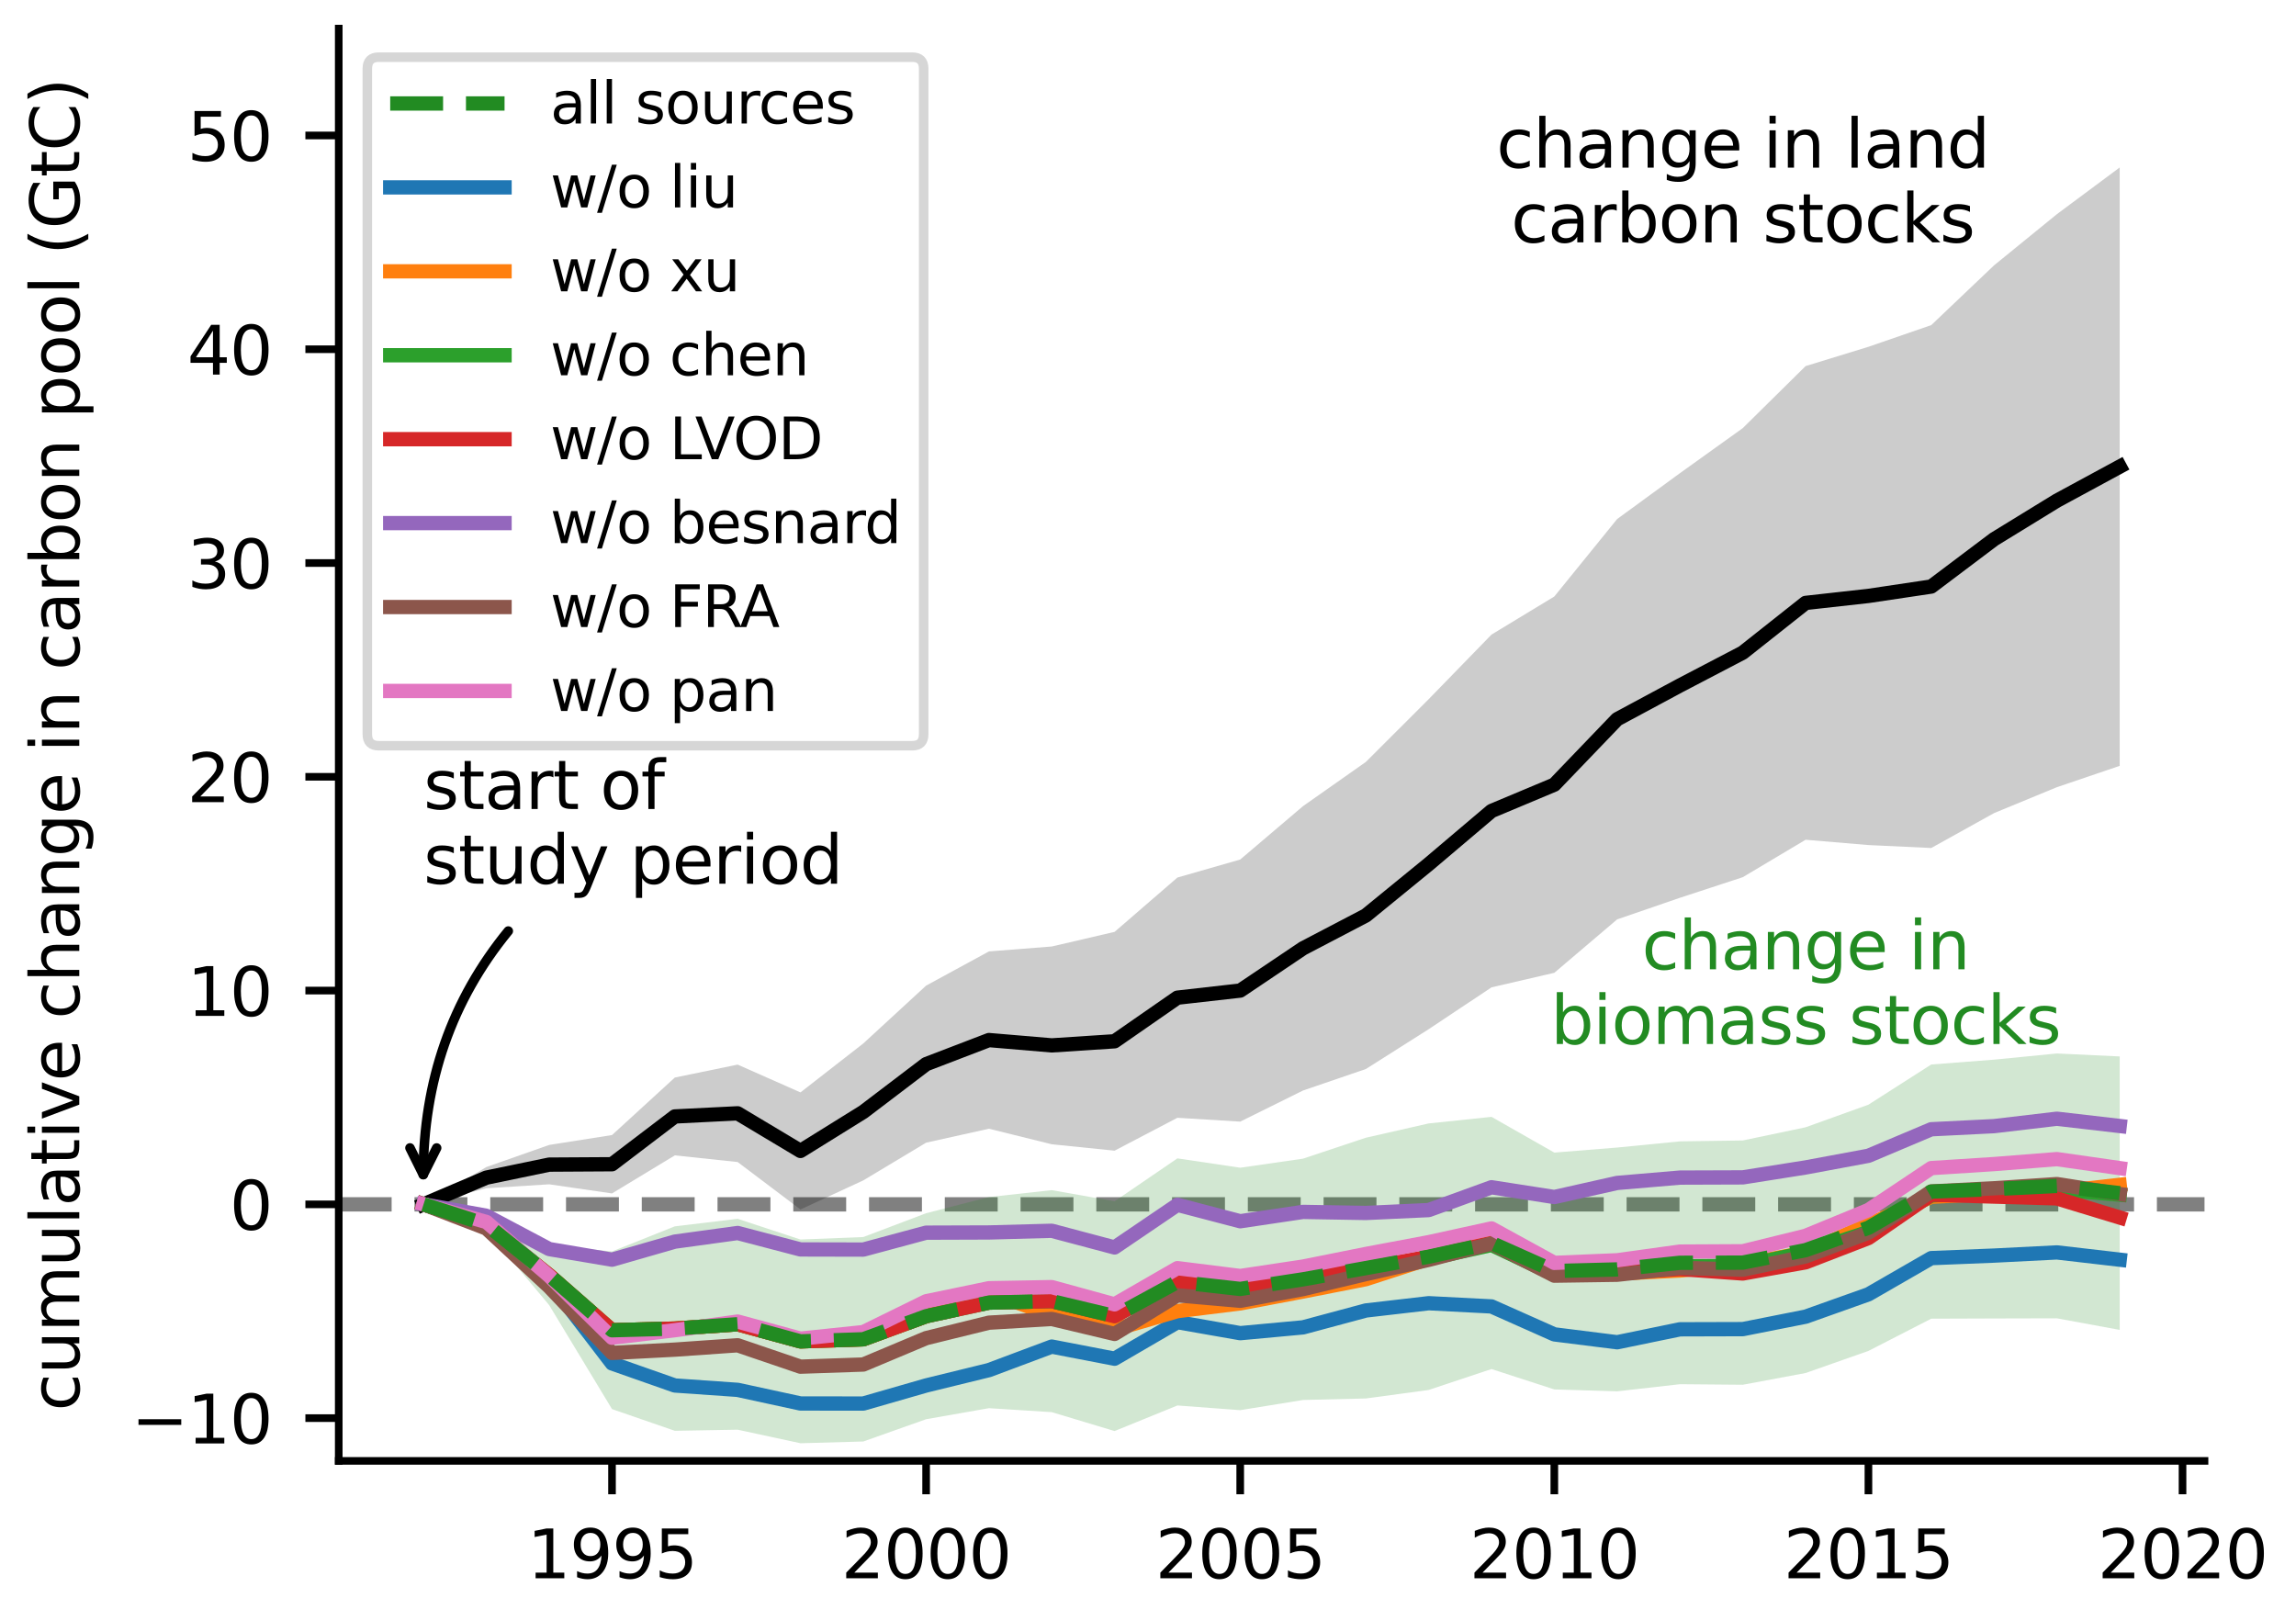 <?xml version="1.0" encoding="utf-8" standalone="no"?>
<!DOCTYPE svg PUBLIC "-//W3C//DTD SVG 1.1//EN"
  "http://www.w3.org/Graphics/SVG/1.1/DTD/svg11.dtd">
<svg xmlns:xlink="http://www.w3.org/1999/xlink" width="240.945pt" height="170.079pt" viewBox="0 0 240.945 170.079" xmlns="http://www.w3.org/2000/svg" version="1.1">
 <defs>
  <style type="text/css">*{stroke-linejoin: round; stroke-linecap: butt}</style>
 </defs>
 <g id="figure_1">
  <g id="patch_1">
   <path d="M 0 170.079 
L 240.945 170.079 
L 240.945 0 
L 0 0 
z
" style="fill: #ffffff"/>
  </g>
  <g id="axes_1">
   <g id="patch_2">
    <path d="M 35.548 153.304 
L 231.345 153.304 
L 231.345 3 
L 35.548 3 
z
" style="fill: #ffffff"/>
   </g>
   <g id="line2d_1">
    <path d="M 35.548 126.384 
L 231.345 126.384 
" clip-path="url(#pf3544f2fe3)" style="fill: none; stroke-dasharray: 5.55,2.4; stroke-dashoffset: 0; stroke: #808080; stroke-width: 1.5"/>
   </g>
   <g id="PolyCollection_1">
    <defs>
     <path id="ma3cab6ac35" d="M 51.041 -42.165 
L 51.041 -40.997 
L 57.633 -33.118 
L 64.225 -22.209 
L 70.818 -19.931 
L 77.41 -20.047 
L 84.003 -18.625 
L 90.595 -18.809 
L 97.188 -21.147 
L 103.78 -22.305 
L 110.373 -21.888 
L 116.965 -19.905 
L 123.558 -22.589 
L 130.15 -22.096 
L 136.743 -23.166 
L 143.335 -23.324 
L 149.928 -24.216 
L 156.52 -26.412 
L 163.112 -24.273 
L 169.705 -24.074 
L 176.297 -24.821 
L 182.89 -24.763 
L 189.482 -25.995 
L 196.075 -28.314 
L 202.667 -31.696 
L 209.26 -31.719 
L 215.852 -31.735 
L 222.445 -30.521 
L 222.445 -59.216 
L 222.445 -59.216 
L 215.852 -59.528 
L 209.26 -58.879 
L 202.667 -58.371 
L 196.075 -54.155 
L 189.482 -51.782 
L 182.89 -50.399 
L 176.297 -50.305 
L 169.705 -49.657 
L 163.112 -49.126 
L 156.52 -52.877 
L 149.928 -52.186 
L 143.335 -50.687 
L 136.743 -48.49 
L 130.15 -47.539 
L 123.558 -48.52 
L 116.965 -44.016 
L 110.373 -45.186 
L 103.78 -44.46 
L 97.188 -42.764 
L 90.595 -40.265 
L 84.003 -40.004 
L 77.41 -42.178 
L 70.818 -41.388 
L 64.225 -38.752 
L 57.633 -39.409 
L 51.041 -42.165 
z
"/>
    </defs>
    <g clip-path="url(#pf3544f2fe3)">
     <use xlink:href="#ma3cab6ac35" x="0" y="170.079" style="fill: #228b22; fill-opacity: 0.2"/>
    </g>
   </g>
   <g id="PolyCollection_2">
    <defs>
     <path id="m83ef9956f5" d="M 44.448 -43.695 
L 44.448 -43.695 
L 51.041 -45.385 
L 57.633 -45.798 
L 64.225 -44.841 
L 70.818 -48.835 
L 77.41 -48.135 
L 84.003 -43.157 
L 90.595 -46.21 
L 97.188 -50.167 
L 103.78 -51.631 
L 110.373 -50 
L 116.965 -49.327 
L 123.558 -52.779 
L 130.15 -52.377 
L 136.743 -55.642 
L 143.335 -57.897 
L 149.928 -62.076 
L 156.52 -66.466 
L 163.112 -67.994 
L 169.705 -73.599 
L 176.297 -75.867 
L 182.89 -78.028 
L 189.482 -81.956 
L 196.075 -81.399 
L 202.667 -81.091 
L 209.26 -84.753 
L 215.852 -87.472 
L 222.445 -89.711 
L 222.445 -152.505 
L 222.445 -152.505 
L 215.852 -147.603 
L 209.26 -142.235 
L 202.667 -135.961 
L 196.075 -133.686 
L 189.482 -131.661 
L 182.89 -125.154 
L 176.297 -120.427 
L 169.705 -115.611 
L 163.112 -107.483 
L 156.52 -103.486 
L 149.928 -96.709 
L 143.335 -90.122 
L 136.743 -85.485 
L 130.15 -79.881 
L 123.558 -77.99 
L 116.965 -72.288 
L 110.373 -70.754 
L 103.78 -70.237 
L 97.188 -66.65 
L 90.595 -60.58 
L 84.003 -55.443 
L 77.41 -58.36 
L 70.818 -57.002 
L 64.225 -50.967 
L 57.633 -49.93 
L 51.041 -47.611 
L 44.448 -43.695 
z
"/>
    </defs>
    <g clip-path="url(#pf3544f2fe3)">
     <use xlink:href="#m83ef9956f5" x="0" y="170.079" style="fill-opacity: 0.2"/>
    </g>
   </g>
   <g id="matplotlib.axis_1">
    <g id="xtick_1">
     <g id="line2d_2">
      <defs>
       <path id="m0b0d12aff5" d="M 0 0 
L 0 3.5 
" style="stroke: #000000; stroke-width: 0.8"/>
      </defs>
      <g>
       <use xlink:href="#m0b0d12aff5" x="64.225" y="153.304" style="stroke: #000000; stroke-width: 0.8"/>
      </g>
     </g>
     <g id="text_1">
      <!-- 1995 -->
      <g transform="translate(55.318 165.623) scale(0.07 -0.07)">
       <defs>
        <path id="DejaVuSans-31" d="M 794 531 
L 1825 531 
L 1825 4091 
L 703 3866 
L 703 4441 
L 1819 4666 
L 2450 4666 
L 2450 531 
L 3481 531 
L 3481 0 
L 794 0 
L 794 531 
z
" transform="scale(0.016)"/>
        <path id="DejaVuSans-39" d="M 703 97 
L 703 672 
Q 941 559 1184 500 
Q 1428 441 1663 441 
Q 2288 441 2617 861 
Q 2947 1281 2994 2138 
Q 2813 1869 2534 1725 
Q 2256 1581 1919 1581 
Q 1219 1581 811 2004 
Q 403 2428 403 3163 
Q 403 3881 828 4315 
Q 1253 4750 1959 4750 
Q 2769 4750 3195 4129 
Q 3622 3509 3622 2328 
Q 3622 1225 3098 567 
Q 2575 -91 1691 -91 
Q 1453 -91 1209 -44 
Q 966 3 703 97 
z
M 1959 2075 
Q 2384 2075 2632 2365 
Q 2881 2656 2881 3163 
Q 2881 3666 2632 3958 
Q 2384 4250 1959 4250 
Q 1534 4250 1286 3958 
Q 1038 3666 1038 3163 
Q 1038 2656 1286 2365 
Q 1534 2075 1959 2075 
z
" transform="scale(0.016)"/>
        <path id="DejaVuSans-35" d="M 691 4666 
L 3169 4666 
L 3169 4134 
L 1269 4134 
L 1269 2991 
Q 1406 3038 1543 3061 
Q 1681 3084 1819 3084 
Q 2600 3084 3056 2656 
Q 3513 2228 3513 1497 
Q 3513 744 3044 326 
Q 2575 -91 1722 -91 
Q 1428 -91 1123 -41 
Q 819 9 494 109 
L 494 744 
Q 775 591 1075 516 
Q 1375 441 1709 441 
Q 2250 441 2565 725 
Q 2881 1009 2881 1497 
Q 2881 1984 2565 2268 
Q 2250 2553 1709 2553 
Q 1456 2553 1204 2497 
Q 953 2441 691 2322 
L 691 4666 
z
" transform="scale(0.016)"/>
       </defs>
       <use xlink:href="#DejaVuSans-31"/>
       <use xlink:href="#DejaVuSans-39" x="63.623"/>
       <use xlink:href="#DejaVuSans-39" x="127.246"/>
       <use xlink:href="#DejaVuSans-35" x="190.869"/>
      </g>
     </g>
    </g>
    <g id="xtick_2">
     <g id="line2d_3">
      <g>
       <use xlink:href="#m0b0d12aff5" x="97.188" y="153.304" style="stroke: #000000; stroke-width: 0.8"/>
      </g>
     </g>
     <g id="text_2">
      <!-- 2000 -->
      <g transform="translate(88.28 165.623) scale(0.07 -0.07)">
       <defs>
        <path id="DejaVuSans-32" d="M 1228 531 
L 3431 531 
L 3431 0 
L 469 0 
L 469 531 
Q 828 903 1448 1529 
Q 2069 2156 2228 2338 
Q 2531 2678 2651 2914 
Q 2772 3150 2772 3378 
Q 2772 3750 2511 3984 
Q 2250 4219 1831 4219 
Q 1534 4219 1204 4116 
Q 875 4013 500 3803 
L 500 4441 
Q 881 4594 1212 4672 
Q 1544 4750 1819 4750 
Q 2544 4750 2975 4387 
Q 3406 4025 3406 3419 
Q 3406 3131 3298 2873 
Q 3191 2616 2906 2266 
Q 2828 2175 2409 1742 
Q 1991 1309 1228 531 
z
" transform="scale(0.016)"/>
        <path id="DejaVuSans-30" d="M 2034 4250 
Q 1547 4250 1301 3770 
Q 1056 3291 1056 2328 
Q 1056 1369 1301 889 
Q 1547 409 2034 409 
Q 2525 409 2770 889 
Q 3016 1369 3016 2328 
Q 3016 3291 2770 3770 
Q 2525 4250 2034 4250 
z
M 2034 4750 
Q 2819 4750 3233 4129 
Q 3647 3509 3647 2328 
Q 3647 1150 3233 529 
Q 2819 -91 2034 -91 
Q 1250 -91 836 529 
Q 422 1150 422 2328 
Q 422 3509 836 4129 
Q 1250 4750 2034 4750 
z
" transform="scale(0.016)"/>
       </defs>
       <use xlink:href="#DejaVuSans-32"/>
       <use xlink:href="#DejaVuSans-30" x="63.623"/>
       <use xlink:href="#DejaVuSans-30" x="127.246"/>
       <use xlink:href="#DejaVuSans-30" x="190.869"/>
      </g>
     </g>
    </g>
    <g id="xtick_3">
     <g id="line2d_4">
      <g>
       <use xlink:href="#m0b0d12aff5" x="130.15" y="153.304" style="stroke: #000000; stroke-width: 0.8"/>
      </g>
     </g>
     <g id="text_3">
      <!-- 2005 -->
      <g transform="translate(121.243 165.623) scale(0.07 -0.07)">
       <use xlink:href="#DejaVuSans-32"/>
       <use xlink:href="#DejaVuSans-30" x="63.623"/>
       <use xlink:href="#DejaVuSans-30" x="127.246"/>
       <use xlink:href="#DejaVuSans-35" x="190.869"/>
      </g>
     </g>
    </g>
    <g id="xtick_4">
     <g id="line2d_5">
      <g>
       <use xlink:href="#m0b0d12aff5" x="163.112" y="153.304" style="stroke: #000000; stroke-width: 0.8"/>
      </g>
     </g>
     <g id="text_4">
      <!-- 2010 -->
      <g transform="translate(154.205 165.623) scale(0.07 -0.07)">
       <use xlink:href="#DejaVuSans-32"/>
       <use xlink:href="#DejaVuSans-30" x="63.623"/>
       <use xlink:href="#DejaVuSans-31" x="127.246"/>
       <use xlink:href="#DejaVuSans-30" x="190.869"/>
      </g>
     </g>
    </g>
    <g id="xtick_5">
     <g id="line2d_6">
      <g>
       <use xlink:href="#m0b0d12aff5" x="196.075" y="153.304" style="stroke: #000000; stroke-width: 0.8"/>
      </g>
     </g>
     <g id="text_5">
      <!-- 2015 -->
      <g transform="translate(187.167 165.623) scale(0.07 -0.07)">
       <use xlink:href="#DejaVuSans-32"/>
       <use xlink:href="#DejaVuSans-30" x="63.623"/>
       <use xlink:href="#DejaVuSans-31" x="127.246"/>
       <use xlink:href="#DejaVuSans-35" x="190.869"/>
      </g>
     </g>
    </g>
    <g id="xtick_6">
     <g id="line2d_7">
      <g>
       <use xlink:href="#m0b0d12aff5" x="229.037" y="153.304" style="stroke: #000000; stroke-width: 0.8"/>
      </g>
     </g>
     <g id="text_6">
      <!-- 2020 -->
      <g transform="translate(220.13 165.623) scale(0.07 -0.07)">
       <use xlink:href="#DejaVuSans-32"/>
       <use xlink:href="#DejaVuSans-30" x="63.623"/>
       <use xlink:href="#DejaVuSans-32" x="127.246"/>
       <use xlink:href="#DejaVuSans-30" x="190.869"/>
      </g>
     </g>
    </g>
   </g>
   <g id="matplotlib.axis_2">
    <g id="ytick_1">
     <g id="line2d_8">
      <defs>
       <path id="m2d5f55c437" d="M 0 0 
L -3.5 0 
" style="stroke: #000000; stroke-width: 0.8"/>
      </defs>
      <g>
       <use xlink:href="#m2d5f55c437" x="35.548" y="148.817" style="stroke: #000000; stroke-width: 0.8"/>
      </g>
     </g>
     <g id="text_7">
      <!-- −10 -->
      <g transform="translate(13.775 151.477) scale(0.07 -0.07)">
       <defs>
        <path id="DejaVuSans-2212" d="M 678 2272 
L 4684 2272 
L 4684 1741 
L 678 1741 
L 678 2272 
z
" transform="scale(0.016)"/>
       </defs>
       <use xlink:href="#DejaVuSans-2212"/>
       <use xlink:href="#DejaVuSans-31" x="83.789"/>
       <use xlink:href="#DejaVuSans-30" x="147.412"/>
      </g>
     </g>
    </g>
    <g id="ytick_2">
     <g id="line2d_9">
      <g>
       <use xlink:href="#m2d5f55c437" x="35.548" y="126.384" style="stroke: #000000; stroke-width: 0.8"/>
      </g>
     </g>
     <g id="text_8">
      <!-- 0 -->
      <g transform="translate(24.094 129.043) scale(0.07 -0.07)">
       <use xlink:href="#DejaVuSans-30"/>
      </g>
     </g>
    </g>
    <g id="ytick_3">
     <g id="line2d_10">
      <g>
       <use xlink:href="#m2d5f55c437" x="35.548" y="103.95" style="stroke: #000000; stroke-width: 0.8"/>
      </g>
     </g>
     <g id="text_9">
      <!-- 10 -->
      <g transform="translate(19.641 106.61) scale(0.07 -0.07)">
       <use xlink:href="#DejaVuSans-31"/>
       <use xlink:href="#DejaVuSans-30" x="63.623"/>
      </g>
     </g>
    </g>
    <g id="ytick_4">
     <g id="line2d_11">
      <g>
       <use xlink:href="#m2d5f55c437" x="35.548" y="81.517" style="stroke: #000000; stroke-width: 0.8"/>
      </g>
     </g>
     <g id="text_10">
      <!-- 20 -->
      <g transform="translate(19.641 84.176) scale(0.07 -0.07)">
       <use xlink:href="#DejaVuSans-32"/>
       <use xlink:href="#DejaVuSans-30" x="63.623"/>
      </g>
     </g>
    </g>
    <g id="ytick_5">
     <g id="line2d_12">
      <g>
       <use xlink:href="#m2d5f55c437" x="35.548" y="59.084" style="stroke: #000000; stroke-width: 0.8"/>
      </g>
     </g>
     <g id="text_11">
      <!-- 30 -->
      <g transform="translate(19.641 61.743) scale(0.07 -0.07)">
       <defs>
        <path id="DejaVuSans-33" d="M 2597 2516 
Q 3050 2419 3304 2112 
Q 3559 1806 3559 1356 
Q 3559 666 3084 287 
Q 2609 -91 1734 -91 
Q 1441 -91 1130 -33 
Q 819 25 488 141 
L 488 750 
Q 750 597 1062 519 
Q 1375 441 1716 441 
Q 2309 441 2620 675 
Q 2931 909 2931 1356 
Q 2931 1769 2642 2001 
Q 2353 2234 1838 2234 
L 1294 2234 
L 1294 2753 
L 1863 2753 
Q 2328 2753 2575 2939 
Q 2822 3125 2822 3475 
Q 2822 3834 2567 4026 
Q 2313 4219 1838 4219 
Q 1578 4219 1281 4162 
Q 984 4106 628 3988 
L 628 4550 
Q 988 4650 1302 4700 
Q 1616 4750 1894 4750 
Q 2613 4750 3031 4423 
Q 3450 4097 3450 3541 
Q 3450 3153 3228 2886 
Q 3006 2619 2597 2516 
z
" transform="scale(0.016)"/>
       </defs>
       <use xlink:href="#DejaVuSans-33"/>
       <use xlink:href="#DejaVuSans-30" x="63.623"/>
      </g>
     </g>
    </g>
    <g id="ytick_6">
     <g id="line2d_13">
      <g>
       <use xlink:href="#m2d5f55c437" x="35.548" y="36.65" style="stroke: #000000; stroke-width: 0.8"/>
      </g>
     </g>
     <g id="text_12">
      <!-- 40 -->
      <g transform="translate(19.641 39.31) scale(0.07 -0.07)">
       <defs>
        <path id="DejaVuSans-34" d="M 2419 4116 
L 825 1625 
L 2419 1625 
L 2419 4116 
z
M 2253 4666 
L 3047 4666 
L 3047 1625 
L 3713 1625 
L 3713 1100 
L 3047 1100 
L 3047 0 
L 2419 0 
L 2419 1100 
L 313 1100 
L 313 1709 
L 2253 4666 
z
" transform="scale(0.016)"/>
       </defs>
       <use xlink:href="#DejaVuSans-34"/>
       <use xlink:href="#DejaVuSans-30" x="63.623"/>
      </g>
     </g>
    </g>
    <g id="ytick_7">
     <g id="line2d_14">
      <g>
       <use xlink:href="#m2d5f55c437" x="35.548" y="14.217" style="stroke: #000000; stroke-width: 0.8"/>
      </g>
     </g>
     <g id="text_13">
      <!-- 50 -->
      <g transform="translate(19.641 16.876) scale(0.07 -0.07)">
       <use xlink:href="#DejaVuSans-35"/>
       <use xlink:href="#DejaVuSans-30" x="63.623"/>
      </g>
     </g>
    </g>
    <g id="text_14">
     <!-- cumulative change in carbon pool (GtC) -->
     <g transform="translate(8.319 148.068) rotate(-90) scale(0.07 -0.07)">
      <defs>
       <path id="DejaVuSans-63" d="M 3122 3366 
L 3122 2828 
Q 2878 2963 2633 3030 
Q 2388 3097 2138 3097 
Q 1578 3097 1268 2742 
Q 959 2388 959 1747 
Q 959 1106 1268 751 
Q 1578 397 2138 397 
Q 2388 397 2633 464 
Q 2878 531 3122 666 
L 3122 134 
Q 2881 22 2623 -34 
Q 2366 -91 2075 -91 
Q 1284 -91 818 406 
Q 353 903 353 1747 
Q 353 2603 823 3093 
Q 1294 3584 2113 3584 
Q 2378 3584 2631 3529 
Q 2884 3475 3122 3366 
z
" transform="scale(0.016)"/>
       <path id="DejaVuSans-75" d="M 544 1381 
L 544 3500 
L 1119 3500 
L 1119 1403 
Q 1119 906 1312 657 
Q 1506 409 1894 409 
Q 2359 409 2629 706 
Q 2900 1003 2900 1516 
L 2900 3500 
L 3475 3500 
L 3475 0 
L 2900 0 
L 2900 538 
Q 2691 219 2414 64 
Q 2138 -91 1772 -91 
Q 1169 -91 856 284 
Q 544 659 544 1381 
z
M 1991 3584 
L 1991 3584 
z
" transform="scale(0.016)"/>
       <path id="DejaVuSans-6d" d="M 3328 2828 
Q 3544 3216 3844 3400 
Q 4144 3584 4550 3584 
Q 5097 3584 5394 3201 
Q 5691 2819 5691 2113 
L 5691 0 
L 5113 0 
L 5113 2094 
Q 5113 2597 4934 2840 
Q 4756 3084 4391 3084 
Q 3944 3084 3684 2787 
Q 3425 2491 3425 1978 
L 3425 0 
L 2847 0 
L 2847 2094 
Q 2847 2600 2669 2842 
Q 2491 3084 2119 3084 
Q 1678 3084 1418 2786 
Q 1159 2488 1159 1978 
L 1159 0 
L 581 0 
L 581 3500 
L 1159 3500 
L 1159 2956 
Q 1356 3278 1631 3431 
Q 1906 3584 2284 3584 
Q 2666 3584 2933 3390 
Q 3200 3197 3328 2828 
z
" transform="scale(0.016)"/>
       <path id="DejaVuSans-6c" d="M 603 4863 
L 1178 4863 
L 1178 0 
L 603 0 
L 603 4863 
z
" transform="scale(0.016)"/>
       <path id="DejaVuSans-61" d="M 2194 1759 
Q 1497 1759 1228 1600 
Q 959 1441 959 1056 
Q 959 750 1161 570 
Q 1363 391 1709 391 
Q 2188 391 2477 730 
Q 2766 1069 2766 1631 
L 2766 1759 
L 2194 1759 
z
M 3341 1997 
L 3341 0 
L 2766 0 
L 2766 531 
Q 2569 213 2275 61 
Q 1981 -91 1556 -91 
Q 1019 -91 701 211 
Q 384 513 384 1019 
Q 384 1609 779 1909 
Q 1175 2209 1959 2209 
L 2766 2209 
L 2766 2266 
Q 2766 2663 2505 2880 
Q 2244 3097 1772 3097 
Q 1472 3097 1187 3025 
Q 903 2953 641 2809 
L 641 3341 
Q 956 3463 1253 3523 
Q 1550 3584 1831 3584 
Q 2591 3584 2966 3190 
Q 3341 2797 3341 1997 
z
" transform="scale(0.016)"/>
       <path id="DejaVuSans-74" d="M 1172 4494 
L 1172 3500 
L 2356 3500 
L 2356 3053 
L 1172 3053 
L 1172 1153 
Q 1172 725 1289 603 
Q 1406 481 1766 481 
L 2356 481 
L 2356 0 
L 1766 0 
Q 1100 0 847 248 
Q 594 497 594 1153 
L 594 3053 
L 172 3053 
L 172 3500 
L 594 3500 
L 594 4494 
L 1172 4494 
z
" transform="scale(0.016)"/>
       <path id="DejaVuSans-69" d="M 603 3500 
L 1178 3500 
L 1178 0 
L 603 0 
L 603 3500 
z
M 603 4863 
L 1178 4863 
L 1178 4134 
L 603 4134 
L 603 4863 
z
" transform="scale(0.016)"/>
       <path id="DejaVuSans-76" d="M 191 3500 
L 800 3500 
L 1894 563 
L 2988 3500 
L 3597 3500 
L 2284 0 
L 1503 0 
L 191 3500 
z
" transform="scale(0.016)"/>
       <path id="DejaVuSans-65" d="M 3597 1894 
L 3597 1613 
L 953 1613 
Q 991 1019 1311 708 
Q 1631 397 2203 397 
Q 2534 397 2845 478 
Q 3156 559 3463 722 
L 3463 178 
Q 3153 47 2828 -22 
Q 2503 -91 2169 -91 
Q 1331 -91 842 396 
Q 353 884 353 1716 
Q 353 2575 817 3079 
Q 1281 3584 2069 3584 
Q 2775 3584 3186 3129 
Q 3597 2675 3597 1894 
z
M 3022 2063 
Q 3016 2534 2758 2815 
Q 2500 3097 2075 3097 
Q 1594 3097 1305 2825 
Q 1016 2553 972 2059 
L 3022 2063 
z
" transform="scale(0.016)"/>
       <path id="DejaVuSans-20" transform="scale(0.016)"/>
       <path id="DejaVuSans-68" d="M 3513 2113 
L 3513 0 
L 2938 0 
L 2938 2094 
Q 2938 2591 2744 2837 
Q 2550 3084 2163 3084 
Q 1697 3084 1428 2787 
Q 1159 2491 1159 1978 
L 1159 0 
L 581 0 
L 581 4863 
L 1159 4863 
L 1159 2956 
Q 1366 3272 1645 3428 
Q 1925 3584 2291 3584 
Q 2894 3584 3203 3211 
Q 3513 2838 3513 2113 
z
" transform="scale(0.016)"/>
       <path id="DejaVuSans-6e" d="M 3513 2113 
L 3513 0 
L 2938 0 
L 2938 2094 
Q 2938 2591 2744 2837 
Q 2550 3084 2163 3084 
Q 1697 3084 1428 2787 
Q 1159 2491 1159 1978 
L 1159 0 
L 581 0 
L 581 3500 
L 1159 3500 
L 1159 2956 
Q 1366 3272 1645 3428 
Q 1925 3584 2291 3584 
Q 2894 3584 3203 3211 
Q 3513 2838 3513 2113 
z
" transform="scale(0.016)"/>
       <path id="DejaVuSans-67" d="M 2906 1791 
Q 2906 2416 2648 2759 
Q 2391 3103 1925 3103 
Q 1463 3103 1205 2759 
Q 947 2416 947 1791 
Q 947 1169 1205 825 
Q 1463 481 1925 481 
Q 2391 481 2648 825 
Q 2906 1169 2906 1791 
z
M 3481 434 
Q 3481 -459 3084 -895 
Q 2688 -1331 1869 -1331 
Q 1566 -1331 1297 -1286 
Q 1028 -1241 775 -1147 
L 775 -588 
Q 1028 -725 1275 -790 
Q 1522 -856 1778 -856 
Q 2344 -856 2625 -561 
Q 2906 -266 2906 331 
L 2906 616 
Q 2728 306 2450 153 
Q 2172 0 1784 0 
Q 1141 0 747 490 
Q 353 981 353 1791 
Q 353 2603 747 3093 
Q 1141 3584 1784 3584 
Q 2172 3584 2450 3431 
Q 2728 3278 2906 2969 
L 2906 3500 
L 3481 3500 
L 3481 434 
z
" transform="scale(0.016)"/>
       <path id="DejaVuSans-72" d="M 2631 2963 
Q 2534 3019 2420 3045 
Q 2306 3072 2169 3072 
Q 1681 3072 1420 2755 
Q 1159 2438 1159 1844 
L 1159 0 
L 581 0 
L 581 3500 
L 1159 3500 
L 1159 2956 
Q 1341 3275 1631 3429 
Q 1922 3584 2338 3584 
Q 2397 3584 2469 3576 
Q 2541 3569 2628 3553 
L 2631 2963 
z
" transform="scale(0.016)"/>
       <path id="DejaVuSans-62" d="M 3116 1747 
Q 3116 2381 2855 2742 
Q 2594 3103 2138 3103 
Q 1681 3103 1420 2742 
Q 1159 2381 1159 1747 
Q 1159 1113 1420 752 
Q 1681 391 2138 391 
Q 2594 391 2855 752 
Q 3116 1113 3116 1747 
z
M 1159 2969 
Q 1341 3281 1617 3432 
Q 1894 3584 2278 3584 
Q 2916 3584 3314 3078 
Q 3713 2572 3713 1747 
Q 3713 922 3314 415 
Q 2916 -91 2278 -91 
Q 1894 -91 1617 61 
Q 1341 213 1159 525 
L 1159 0 
L 581 0 
L 581 4863 
L 1159 4863 
L 1159 2969 
z
" transform="scale(0.016)"/>
       <path id="DejaVuSans-6f" d="M 1959 3097 
Q 1497 3097 1228 2736 
Q 959 2375 959 1747 
Q 959 1119 1226 758 
Q 1494 397 1959 397 
Q 2419 397 2687 759 
Q 2956 1122 2956 1747 
Q 2956 2369 2687 2733 
Q 2419 3097 1959 3097 
z
M 1959 3584 
Q 2709 3584 3137 3096 
Q 3566 2609 3566 1747 
Q 3566 888 3137 398 
Q 2709 -91 1959 -91 
Q 1206 -91 779 398 
Q 353 888 353 1747 
Q 353 2609 779 3096 
Q 1206 3584 1959 3584 
z
" transform="scale(0.016)"/>
       <path id="DejaVuSans-70" d="M 1159 525 
L 1159 -1331 
L 581 -1331 
L 581 3500 
L 1159 3500 
L 1159 2969 
Q 1341 3281 1617 3432 
Q 1894 3584 2278 3584 
Q 2916 3584 3314 3078 
Q 3713 2572 3713 1747 
Q 3713 922 3314 415 
Q 2916 -91 2278 -91 
Q 1894 -91 1617 61 
Q 1341 213 1159 525 
z
M 3116 1747 
Q 3116 2381 2855 2742 
Q 2594 3103 2138 3103 
Q 1681 3103 1420 2742 
Q 1159 2381 1159 1747 
Q 1159 1113 1420 752 
Q 1681 391 2138 391 
Q 2594 391 2855 752 
Q 3116 1113 3116 1747 
z
" transform="scale(0.016)"/>
       <path id="DejaVuSans-28" d="M 1984 4856 
Q 1566 4138 1362 3434 
Q 1159 2731 1159 2009 
Q 1159 1288 1364 580 
Q 1569 -128 1984 -844 
L 1484 -844 
Q 1016 -109 783 600 
Q 550 1309 550 2009 
Q 550 2706 781 3412 
Q 1013 4119 1484 4856 
L 1984 4856 
z
" transform="scale(0.016)"/>
       <path id="DejaVuSans-47" d="M 3809 666 
L 3809 1919 
L 2778 1919 
L 2778 2438 
L 4434 2438 
L 4434 434 
Q 4069 175 3628 42 
Q 3188 -91 2688 -91 
Q 1594 -91 976 548 
Q 359 1188 359 2328 
Q 359 3472 976 4111 
Q 1594 4750 2688 4750 
Q 3144 4750 3555 4637 
Q 3966 4525 4313 4306 
L 4313 3634 
Q 3963 3931 3569 4081 
Q 3175 4231 2741 4231 
Q 1884 4231 1454 3753 
Q 1025 3275 1025 2328 
Q 1025 1384 1454 906 
Q 1884 428 2741 428 
Q 3075 428 3337 486 
Q 3600 544 3809 666 
z
" transform="scale(0.016)"/>
       <path id="DejaVuSans-43" d="M 4122 4306 
L 4122 3641 
Q 3803 3938 3442 4084 
Q 3081 4231 2675 4231 
Q 1875 4231 1450 3742 
Q 1025 3253 1025 2328 
Q 1025 1406 1450 917 
Q 1875 428 2675 428 
Q 3081 428 3442 575 
Q 3803 722 4122 1019 
L 4122 359 
Q 3791 134 3420 21 
Q 3050 -91 2638 -91 
Q 1578 -91 968 557 
Q 359 1206 359 2328 
Q 359 3453 968 4101 
Q 1578 4750 2638 4750 
Q 3056 4750 3426 4639 
Q 3797 4528 4122 4306 
z
" transform="scale(0.016)"/>
       <path id="DejaVuSans-29" d="M 513 4856 
L 1013 4856 
Q 1481 4119 1714 3412 
Q 1947 2706 1947 2009 
Q 1947 1309 1714 600 
Q 1481 -109 1013 -844 
L 513 -844 
Q 928 -128 1133 580 
Q 1338 1288 1338 2009 
Q 1338 2731 1133 3434 
Q 928 4138 513 4856 
z
" transform="scale(0.016)"/>
      </defs>
      <use xlink:href="#DejaVuSans-63"/>
      <use xlink:href="#DejaVuSans-75" x="54.98"/>
      <use xlink:href="#DejaVuSans-6d" x="118.359"/>
      <use xlink:href="#DejaVuSans-75" x="215.771"/>
      <use xlink:href="#DejaVuSans-6c" x="279.15"/>
      <use xlink:href="#DejaVuSans-61" x="306.934"/>
      <use xlink:href="#DejaVuSans-74" x="368.213"/>
      <use xlink:href="#DejaVuSans-69" x="407.422"/>
      <use xlink:href="#DejaVuSans-76" x="435.205"/>
      <use xlink:href="#DejaVuSans-65" x="494.385"/>
      <use xlink:href="#DejaVuSans-20" x="555.908"/>
      <use xlink:href="#DejaVuSans-63" x="587.695"/>
      <use xlink:href="#DejaVuSans-68" x="642.676"/>
      <use xlink:href="#DejaVuSans-61" x="706.055"/>
      <use xlink:href="#DejaVuSans-6e" x="767.334"/>
      <use xlink:href="#DejaVuSans-67" x="830.713"/>
      <use xlink:href="#DejaVuSans-65" x="894.189"/>
      <use xlink:href="#DejaVuSans-20" x="955.713"/>
      <use xlink:href="#DejaVuSans-69" x="987.5"/>
      <use xlink:href="#DejaVuSans-6e" x="1015.283"/>
      <use xlink:href="#DejaVuSans-20" x="1078.662"/>
      <use xlink:href="#DejaVuSans-63" x="1110.449"/>
      <use xlink:href="#DejaVuSans-61" x="1165.43"/>
      <use xlink:href="#DejaVuSans-72" x="1226.709"/>
      <use xlink:href="#DejaVuSans-62" x="1267.822"/>
      <use xlink:href="#DejaVuSans-6f" x="1331.299"/>
      <use xlink:href="#DejaVuSans-6e" x="1392.48"/>
      <use xlink:href="#DejaVuSans-20" x="1455.859"/>
      <use xlink:href="#DejaVuSans-70" x="1487.646"/>
      <use xlink:href="#DejaVuSans-6f" x="1551.123"/>
      <use xlink:href="#DejaVuSans-6f" x="1612.305"/>
      <use xlink:href="#DejaVuSans-6c" x="1673.486"/>
      <use xlink:href="#DejaVuSans-20" x="1701.27"/>
      <use xlink:href="#DejaVuSans-28" x="1733.057"/>
      <use xlink:href="#DejaVuSans-47" x="1772.07"/>
      <use xlink:href="#DejaVuSans-74" x="1849.561"/>
      <use xlink:href="#DejaVuSans-43" x="1888.77"/>
      <use xlink:href="#DejaVuSans-29" x="1958.594"/>
     </g>
    </g>
   </g>
   <g id="line2d_15">
    <path d="M 44.448 126.384 
L 51.041 123.581 
L 57.633 122.215 
L 64.225 122.175 
L 70.818 117.16 
L 77.41 116.831 
L 84.003 120.779 
L 90.595 116.684 
L 97.188 111.67 
L 103.78 109.144 
L 110.373 109.702 
L 116.965 109.272 
L 123.558 104.695 
L 130.15 103.95 
L 136.743 99.515 
L 143.335 96.069 
L 149.928 90.686 
L 156.52 85.103 
L 163.112 82.34 
L 169.705 75.474 
L 176.297 71.932 
L 182.89 68.488 
L 189.482 63.27 
L 196.075 62.536 
L 202.667 61.552 
L 209.26 56.585 
L 215.852 52.541 
L 222.445 48.97 
" clip-path="url(#pf3544f2fe3)" style="fill: none; stroke: #000000; stroke-width: 1.5; stroke-linecap: square"/>
   </g>
   <g id="line2d_16">
    <path d="M 44.448 126.384 
L 51.041 128.498 
L 57.633 134.468 
L 64.225 143.077 
L 70.818 145.393 
L 77.41 145.851 
L 84.003 147.281 
L 90.595 147.289 
L 97.188 145.392 
L 103.78 143.778 
L 110.373 141.31 
L 116.965 142.582 
L 123.558 138.746 
L 130.15 139.902 
L 136.743 139.293 
L 143.335 137.522 
L 149.928 136.759 
L 156.52 137.096 
L 163.112 140.029 
L 169.705 140.856 
L 176.297 139.497 
L 182.89 139.478 
L 189.482 138.171 
L 196.075 135.825 
L 202.667 132.026 
L 209.26 131.761 
L 215.852 131.428 
L 222.445 132.191 
" clip-path="url(#pf3544f2fe3)" style="fill: none; stroke: #1f77b4; stroke-width: 1.5; stroke-linecap: square"/>
   </g>
   <g id="line2d_17">
    <path d="M 44.448 126.384 
L 51.041 128.498 
L 57.633 133.815 
L 64.225 139.598 
L 70.818 139.419 
L 77.41 138.966 
L 84.003 140.764 
L 90.595 140.542 
L 97.188 138.123 
L 103.78 135.617 
L 110.373 137.996 
L 116.965 139.519 
L 123.558 137.59 
L 130.15 136.777 
L 136.743 135.531 
L 143.335 134.233 
L 149.928 132.095 
L 156.52 130.106 
L 163.112 133.714 
L 169.705 133.651 
L 176.297 133.325 
L 182.89 132.68 
L 189.482 131.439 
L 196.075 128.505 
L 202.667 125.59 
L 209.26 125.247 
L 215.852 125.076 
L 222.445 124.337 
" clip-path="url(#pf3544f2fe3)" style="fill: none; stroke: #ff7f0e; stroke-width: 1.5; stroke-linecap: square"/>
   </g>
   <g id="line2d_18">
    <path d="M 44.448 126.384 
L 51.041 128.498 
L 57.633 133.815 
L 64.225 139.598 
L 70.818 139.419 
L 77.41 138.966 
L 84.003 140.764 
L 90.595 140.542 
L 97.188 138.123 
L 103.78 136.696 
L 110.373 136.542 
L 116.965 138.075 
L 123.558 134.603 
L 130.15 135.555 
L 136.743 134.55 
L 143.335 133.335 
L 149.928 132.099 
L 156.52 130.645 
L 163.112 133.759 
L 169.705 133.465 
L 176.297 132.885 
L 182.89 132.817 
L 189.482 131.442 
L 196.075 129.274 
L 202.667 125.447 
L 209.26 125.087 
L 215.852 124.81 
L 222.445 125.368 
" clip-path="url(#pf3544f2fe3)" style="fill: none; stroke: #2ca02c; stroke-width: 1.5; stroke-linecap: square"/>
   </g>
   <g id="line2d_19">
    <path d="M 44.448 126.384 
L 51.041 128.498 
L 57.633 133.815 
L 64.225 139.598 
L 70.818 139.419 
L 77.41 138.966 
L 84.003 140.764 
L 90.595 140.542 
L 97.188 138.123 
L 103.78 136.696 
L 110.373 136.542 
L 116.965 138.118 
L 123.558 134.524 
L 130.15 135.261 
L 136.743 134.251 
L 143.335 133.073 
L 149.928 131.878 
L 156.52 130.435 
L 163.112 133.38 
L 169.705 133.59 
L 176.297 133.171 
L 182.89 133.641 
L 189.482 132.468 
L 196.075 129.921 
L 202.667 125.374 
L 209.26 125.57 
L 215.852 125.76 
L 222.445 127.766 
" clip-path="url(#pf3544f2fe3)" style="fill: none; stroke: #d62728; stroke-width: 1.5; stroke-linecap: square"/>
   </g>
   <g id="line2d_20">
    <path d="M 44.448 126.384 
L 51.041 127.58 
L 57.633 131.076 
L 64.225 132.19 
L 70.818 130.296 
L 77.41 129.391 
L 84.003 131.116 
L 90.595 131.131 
L 97.188 129.356 
L 103.78 129.334 
L 110.373 129.157 
L 116.965 130.907 
L 123.558 126.431 
L 130.15 128.157 
L 136.743 127.176 
L 143.335 127.288 
L 149.928 126.985 
L 156.52 124.59 
L 163.112 125.616 
L 169.705 124.138 
L 176.297 123.576 
L 182.89 123.554 
L 189.482 122.512 
L 196.075 121.286 
L 202.667 118.504 
L 209.26 118.176 
L 215.852 117.399 
L 222.445 118.162 
" clip-path="url(#pf3544f2fe3)" style="fill: none; stroke: #9467bd; stroke-width: 1.5; stroke-linecap: square"/>
   </g>
   <g id="line2d_21">
    <path d="M 44.448 126.384 
L 51.041 128.915 
L 57.633 135.044 
L 64.225 141.976 
L 70.818 141.63 
L 77.41 141.172 
L 84.003 143.418 
L 90.595 143.192 
L 97.188 140.424 
L 103.78 138.801 
L 110.373 138.411 
L 116.965 139.983 
L 123.558 135.93 
L 130.15 136.506 
L 136.743 135.275 
L 143.335 133.702 
L 149.928 132.207 
L 156.52 130.494 
L 163.112 133.868 
L 169.705 133.772 
L 176.297 133.049 
L 182.89 133.24 
L 189.482 131.847 
L 196.075 129.356 
L 202.667 125.029 
L 209.26 124.697 
L 215.852 124.257 
L 222.445 125.3 
" clip-path="url(#pf3544f2fe3)" style="fill: none; stroke: #8c564b; stroke-width: 1.5; stroke-linecap: square"/>
   </g>
   <g id="line2d_22">
    <path d="M 44.448 126.384 
L 51.041 128.234 
L 57.633 133.906 
L 64.225 140.383 
L 70.818 139.591 
L 77.41 138.685 
L 84.003 140.476 
L 90.595 139.79 
L 97.188 136.555 
L 103.78 135.186 
L 110.373 135.068 
L 116.965 136.878 
L 123.558 133.079 
L 130.15 133.904 
L 136.743 132.914 
L 143.335 131.593 
L 149.928 130.354 
L 156.52 128.911 
L 163.112 132.527 
L 169.705 132.253 
L 176.297 131.341 
L 182.89 131.307 
L 189.482 129.687 
L 196.075 126.978 
L 202.667 122.579 
L 209.26 122.157 
L 215.852 121.637 
L 222.445 122.581 
" clip-path="url(#pf3544f2fe3)" style="fill: none; stroke: #e377c2; stroke-width: 1.5; stroke-linecap: square"/>
   </g>
   <g id="patch_3">
    <path d="M 35.548 153.304 
L 35.548 3 
" style="fill: none; stroke: #000000; stroke-width: 0.8; stroke-linejoin: miter; stroke-linecap: square"/>
   </g>
   <g id="patch_4">
    <path d="M 35.548 153.304 
L 231.345 153.304 
" style="fill: none; stroke: #000000; stroke-width: 0.8; stroke-linejoin: miter; stroke-linecap: square"/>
   </g>
   <g id="text_15">
    <!-- change in land -->
    <g transform="translate(157.036 17.595) scale(0.07 -0.07)">
     <defs>
      <path id="DejaVuSans-64" d="M 2906 2969 
L 2906 4863 
L 3481 4863 
L 3481 0 
L 2906 0 
L 2906 525 
Q 2725 213 2448 61 
Q 2172 -91 1784 -91 
Q 1150 -91 751 415 
Q 353 922 353 1747 
Q 353 2572 751 3078 
Q 1150 3584 1784 3584 
Q 2172 3584 2448 3432 
Q 2725 3281 2906 2969 
z
M 947 1747 
Q 947 1113 1208 752 
Q 1469 391 1925 391 
Q 2381 391 2643 752 
Q 2906 1113 2906 1747 
Q 2906 2381 2643 2742 
Q 2381 3103 1925 3103 
Q 1469 3103 1208 2742 
Q 947 2381 947 1747 
z
" transform="scale(0.016)"/>
     </defs>
     <use xlink:href="#DejaVuSans-63"/>
     <use xlink:href="#DejaVuSans-68" x="54.98"/>
     <use xlink:href="#DejaVuSans-61" x="118.359"/>
     <use xlink:href="#DejaVuSans-6e" x="179.639"/>
     <use xlink:href="#DejaVuSans-67" x="243.018"/>
     <use xlink:href="#DejaVuSans-65" x="306.494"/>
     <use xlink:href="#DejaVuSans-20" x="368.018"/>
     <use xlink:href="#DejaVuSans-69" x="399.805"/>
     <use xlink:href="#DejaVuSans-6e" x="427.588"/>
     <use xlink:href="#DejaVuSans-20" x="490.967"/>
     <use xlink:href="#DejaVuSans-6c" x="522.754"/>
     <use xlink:href="#DejaVuSans-61" x="550.537"/>
     <use xlink:href="#DejaVuSans-6e" x="611.816"/>
     <use xlink:href="#DejaVuSans-64" x="675.195"/>
    </g>
    <!-- carbon stocks -->
    <g transform="translate(158.576 25.434) scale(0.07 -0.07)">
     <defs>
      <path id="DejaVuSans-73" d="M 2834 3397 
L 2834 2853 
Q 2591 2978 2328 3040 
Q 2066 3103 1784 3103 
Q 1356 3103 1142 2972 
Q 928 2841 928 2578 
Q 928 2378 1081 2264 
Q 1234 2150 1697 2047 
L 1894 2003 
Q 2506 1872 2764 1633 
Q 3022 1394 3022 966 
Q 3022 478 2636 193 
Q 2250 -91 1575 -91 
Q 1294 -91 989 -36 
Q 684 19 347 128 
L 347 722 
Q 666 556 975 473 
Q 1284 391 1588 391 
Q 1994 391 2212 530 
Q 2431 669 2431 922 
Q 2431 1156 2273 1281 
Q 2116 1406 1581 1522 
L 1381 1569 
Q 847 1681 609 1914 
Q 372 2147 372 2553 
Q 372 3047 722 3315 
Q 1072 3584 1716 3584 
Q 2034 3584 2315 3537 
Q 2597 3491 2834 3397 
z
" transform="scale(0.016)"/>
      <path id="DejaVuSans-6b" d="M 581 4863 
L 1159 4863 
L 1159 1991 
L 2875 3500 
L 3609 3500 
L 1753 1863 
L 3688 0 
L 2938 0 
L 1159 1709 
L 1159 0 
L 581 0 
L 581 4863 
z
" transform="scale(0.016)"/>
     </defs>
     <use xlink:href="#DejaVuSans-63"/>
     <use xlink:href="#DejaVuSans-61" x="54.98"/>
     <use xlink:href="#DejaVuSans-72" x="116.26"/>
     <use xlink:href="#DejaVuSans-62" x="157.373"/>
     <use xlink:href="#DejaVuSans-6f" x="220.85"/>
     <use xlink:href="#DejaVuSans-6e" x="282.031"/>
     <use xlink:href="#DejaVuSans-20" x="345.41"/>
     <use xlink:href="#DejaVuSans-73" x="377.197"/>
     <use xlink:href="#DejaVuSans-74" x="429.297"/>
     <use xlink:href="#DejaVuSans-6f" x="468.506"/>
     <use xlink:href="#DejaVuSans-63" x="529.688"/>
     <use xlink:href="#DejaVuSans-6b" x="584.668"/>
     <use xlink:href="#DejaVuSans-73" x="642.578"/>
    </g>
   </g>
   <g id="text_16">
    <!-- change in -->
    <g style="fill: #228b22" transform="translate(172.298 101.72) scale(0.07 -0.07)">
     <use xlink:href="#DejaVuSans-63"/>
     <use xlink:href="#DejaVuSans-68" x="54.98"/>
     <use xlink:href="#DejaVuSans-61" x="118.359"/>
     <use xlink:href="#DejaVuSans-6e" x="179.639"/>
     <use xlink:href="#DejaVuSans-67" x="243.018"/>
     <use xlink:href="#DejaVuSans-65" x="306.494"/>
     <use xlink:href="#DejaVuSans-20" x="368.018"/>
     <use xlink:href="#DejaVuSans-69" x="399.805"/>
     <use xlink:href="#DejaVuSans-6e" x="427.588"/>
    </g>
    <!-- biomass stocks -->
    <g style="fill: #228b22" transform="translate(162.722 109.559) scale(0.07 -0.07)">
     <use xlink:href="#DejaVuSans-62"/>
     <use xlink:href="#DejaVuSans-69" x="63.477"/>
     <use xlink:href="#DejaVuSans-6f" x="91.26"/>
     <use xlink:href="#DejaVuSans-6d" x="152.441"/>
     <use xlink:href="#DejaVuSans-61" x="249.854"/>
     <use xlink:href="#DejaVuSans-73" x="311.133"/>
     <use xlink:href="#DejaVuSans-73" x="363.232"/>
     <use xlink:href="#DejaVuSans-20" x="415.332"/>
     <use xlink:href="#DejaVuSans-73" x="447.119"/>
     <use xlink:href="#DejaVuSans-74" x="499.219"/>
     <use xlink:href="#DejaVuSans-6f" x="538.428"/>
     <use xlink:href="#DejaVuSans-63" x="599.609"/>
     <use xlink:href="#DejaVuSans-6b" x="654.59"/>
     <use xlink:href="#DejaVuSans-73" x="712.5"/>
    </g>
   </g>
   <g id="patch_5">
    <path d="M 53.341 97.703 
Q 44.443 108.576 44.418 123.266 
" style="fill: none; stroke: #000000; stroke-linecap: round"/>
    <path d="M 45.823 120.468 
L 44.418 123.266 
L 43.023 120.463 
" style="fill: none; stroke: #000000; stroke-linecap: round"/>
   </g>
   <g id="text_17">
    <!-- start of -->
    <g transform="translate(44.448 84.895) scale(0.07 -0.07)">
     <defs>
      <path id="DejaVuSans-66" d="M 2375 4863 
L 2375 4384 
L 1825 4384 
Q 1516 4384 1395 4259 
Q 1275 4134 1275 3809 
L 1275 3500 
L 2222 3500 
L 2222 3053 
L 1275 3053 
L 1275 0 
L 697 0 
L 697 3053 
L 147 3053 
L 147 3500 
L 697 3500 
L 697 3744 
Q 697 4328 969 4595 
Q 1241 4863 1831 4863 
L 2375 4863 
z
" transform="scale(0.016)"/>
     </defs>
     <use xlink:href="#DejaVuSans-73"/>
     <use xlink:href="#DejaVuSans-74" x="52.1"/>
     <use xlink:href="#DejaVuSans-61" x="91.309"/>
     <use xlink:href="#DejaVuSans-72" x="152.588"/>
     <use xlink:href="#DejaVuSans-74" x="193.701"/>
     <use xlink:href="#DejaVuSans-20" x="232.91"/>
     <use xlink:href="#DejaVuSans-6f" x="264.697"/>
     <use xlink:href="#DejaVuSans-66" x="325.879"/>
    </g>
    <!-- study period -->
    <g transform="translate(44.448 92.734) scale(0.07 -0.07)">
     <defs>
      <path id="DejaVuSans-79" d="M 2059 -325 
Q 1816 -950 1584 -1140 
Q 1353 -1331 966 -1331 
L 506 -1331 
L 506 -850 
L 844 -850 
Q 1081 -850 1212 -737 
Q 1344 -625 1503 -206 
L 1606 56 
L 191 3500 
L 800 3500 
L 1894 763 
L 2988 3500 
L 3597 3500 
L 2059 -325 
z
" transform="scale(0.016)"/>
     </defs>
     <use xlink:href="#DejaVuSans-73"/>
     <use xlink:href="#DejaVuSans-74" x="52.1"/>
     <use xlink:href="#DejaVuSans-75" x="91.309"/>
     <use xlink:href="#DejaVuSans-64" x="154.688"/>
     <use xlink:href="#DejaVuSans-79" x="218.164"/>
     <use xlink:href="#DejaVuSans-20" x="277.344"/>
     <use xlink:href="#DejaVuSans-70" x="309.131"/>
     <use xlink:href="#DejaVuSans-65" x="372.607"/>
     <use xlink:href="#DejaVuSans-72" x="434.131"/>
     <use xlink:href="#DejaVuSans-69" x="475.244"/>
     <use xlink:href="#DejaVuSans-6f" x="503.027"/>
     <use xlink:href="#DejaVuSans-64" x="564.209"/>
    </g>
   </g>
   <g id="legend_1">
    <g id="patch_6">
     <path d="M 39.748 78.255 
L 95.731 78.255 
Q 96.931 78.255 96.931 77.055 
L 96.931 7.2 
Q 96.931 6 95.731 6 
L 39.748 6 
Q 38.548 6 38.548 7.2 
L 38.548 77.055 
Q 38.548 78.255 39.748 78.255 
z
" style="fill: #ffffff; opacity: 0.8; stroke: #cccccc; stroke-linejoin: miter"/>
    </g>
    <g id="line2d_23">
     <path d="M 40.948 10.859 
L 46.948 10.859 
L 52.948 10.859 
" style="fill: none; stroke-dasharray: 5.55,2.4; stroke-dashoffset: 0; stroke: #228b22; stroke-width: 1.5"/>
    </g>
    <g id="text_18">
     <!-- all sources -->
     <g transform="translate(57.748 12.959) scale(0.06 -0.06)">
      <use xlink:href="#DejaVuSans-61"/>
      <use xlink:href="#DejaVuSans-6c" x="61.279"/>
      <use xlink:href="#DejaVuSans-6c" x="89.062"/>
      <use xlink:href="#DejaVuSans-20" x="116.846"/>
      <use xlink:href="#DejaVuSans-73" x="148.633"/>
      <use xlink:href="#DejaVuSans-6f" x="200.732"/>
      <use xlink:href="#DejaVuSans-75" x="261.914"/>
      <use xlink:href="#DejaVuSans-72" x="325.293"/>
      <use xlink:href="#DejaVuSans-63" x="364.156"/>
      <use xlink:href="#DejaVuSans-65" x="419.137"/>
      <use xlink:href="#DejaVuSans-73" x="480.66"/>
     </g>
    </g>
    <g id="line2d_24">
     <path d="M 40.948 19.666 
L 46.948 19.666 
L 52.948 19.666 
" style="fill: none; stroke: #1f77b4; stroke-width: 1.5; stroke-linecap: square"/>
    </g>
    <g id="text_19">
     <!-- w/o liu -->
     <g transform="translate(57.748 21.766) scale(0.06 -0.06)">
      <defs>
       <path id="DejaVuSans-77" d="M 269 3500 
L 844 3500 
L 1563 769 
L 2278 3500 
L 2956 3500 
L 3675 769 
L 4391 3500 
L 4966 3500 
L 4050 0 
L 3372 0 
L 2619 2869 
L 1863 0 
L 1184 0 
L 269 3500 
z
" transform="scale(0.016)"/>
       <path id="DejaVuSans-2f" d="M 1625 4666 
L 2156 4666 
L 531 -594 
L 0 -594 
L 1625 4666 
z
" transform="scale(0.016)"/>
      </defs>
      <use xlink:href="#DejaVuSans-77"/>
      <use xlink:href="#DejaVuSans-2f" x="81.787"/>
      <use xlink:href="#DejaVuSans-6f" x="115.479"/>
      <use xlink:href="#DejaVuSans-20" x="176.66"/>
      <use xlink:href="#DejaVuSans-6c" x="208.447"/>
      <use xlink:href="#DejaVuSans-69" x="236.23"/>
      <use xlink:href="#DejaVuSans-75" x="264.014"/>
     </g>
    </g>
    <g id="line2d_25">
     <path d="M 40.948 28.473 
L 46.948 28.473 
L 52.948 28.473 
" style="fill: none; stroke: #ff7f0e; stroke-width: 1.5; stroke-linecap: square"/>
    </g>
    <g id="text_20">
     <!-- w/o xu -->
     <g transform="translate(57.748 30.573) scale(0.06 -0.06)">
      <defs>
       <path id="DejaVuSans-78" d="M 3513 3500 
L 2247 1797 
L 3578 0 
L 2900 0 
L 1881 1375 
L 863 0 
L 184 0 
L 1544 1831 
L 300 3500 
L 978 3500 
L 1906 2253 
L 2834 3500 
L 3513 3500 
z
" transform="scale(0.016)"/>
      </defs>
      <use xlink:href="#DejaVuSans-77"/>
      <use xlink:href="#DejaVuSans-2f" x="81.787"/>
      <use xlink:href="#DejaVuSans-6f" x="115.479"/>
      <use xlink:href="#DejaVuSans-20" x="176.66"/>
      <use xlink:href="#DejaVuSans-78" x="208.447"/>
      <use xlink:href="#DejaVuSans-75" x="267.627"/>
     </g>
    </g>
    <g id="line2d_26">
     <path d="M 40.948 37.28 
L 46.948 37.28 
L 52.948 37.28 
" style="fill: none; stroke: #2ca02c; stroke-width: 1.5; stroke-linecap: square"/>
    </g>
    <g id="text_21">
     <!-- w/o chen -->
     <g transform="translate(57.748 39.38) scale(0.06 -0.06)">
      <use xlink:href="#DejaVuSans-77"/>
      <use xlink:href="#DejaVuSans-2f" x="81.787"/>
      <use xlink:href="#DejaVuSans-6f" x="115.479"/>
      <use xlink:href="#DejaVuSans-20" x="176.66"/>
      <use xlink:href="#DejaVuSans-63" x="208.447"/>
      <use xlink:href="#DejaVuSans-68" x="263.428"/>
      <use xlink:href="#DejaVuSans-65" x="326.807"/>
      <use xlink:href="#DejaVuSans-6e" x="388.33"/>
     </g>
    </g>
    <g id="line2d_27">
     <path d="M 40.948 46.087 
L 46.948 46.087 
L 52.948 46.087 
" style="fill: none; stroke: #d62728; stroke-width: 1.5; stroke-linecap: square"/>
    </g>
    <g id="text_22">
     <!-- w/o LVOD -->
     <g transform="translate(57.748 48.187) scale(0.06 -0.06)">
      <defs>
       <path id="DejaVuSans-4c" d="M 628 4666 
L 1259 4666 
L 1259 531 
L 3531 531 
L 3531 0 
L 628 0 
L 628 4666 
z
" transform="scale(0.016)"/>
       <path id="DejaVuSans-56" d="M 1831 0 
L 50 4666 
L 709 4666 
L 2188 738 
L 3669 4666 
L 4325 4666 
L 2547 0 
L 1831 0 
z
" transform="scale(0.016)"/>
       <path id="DejaVuSans-4f" d="M 2522 4238 
Q 1834 4238 1429 3725 
Q 1025 3213 1025 2328 
Q 1025 1447 1429 934 
Q 1834 422 2522 422 
Q 3209 422 3611 934 
Q 4013 1447 4013 2328 
Q 4013 3213 3611 3725 
Q 3209 4238 2522 4238 
z
M 2522 4750 
Q 3503 4750 4090 4092 
Q 4678 3434 4678 2328 
Q 4678 1225 4090 567 
Q 3503 -91 2522 -91 
Q 1538 -91 948 565 
Q 359 1222 359 2328 
Q 359 3434 948 4092 
Q 1538 4750 2522 4750 
z
" transform="scale(0.016)"/>
       <path id="DejaVuSans-44" d="M 1259 4147 
L 1259 519 
L 2022 519 
Q 2988 519 3436 956 
Q 3884 1394 3884 2338 
Q 3884 3275 3436 3711 
Q 2988 4147 2022 4147 
L 1259 4147 
z
M 628 4666 
L 1925 4666 
Q 3281 4666 3915 4102 
Q 4550 3538 4550 2338 
Q 4550 1131 3912 565 
Q 3275 0 1925 0 
L 628 0 
L 628 4666 
z
" transform="scale(0.016)"/>
      </defs>
      <use xlink:href="#DejaVuSans-77"/>
      <use xlink:href="#DejaVuSans-2f" x="81.787"/>
      <use xlink:href="#DejaVuSans-6f" x="115.479"/>
      <use xlink:href="#DejaVuSans-20" x="176.66"/>
      <use xlink:href="#DejaVuSans-4c" x="208.447"/>
      <use xlink:href="#DejaVuSans-56" x="253.16"/>
      <use xlink:href="#DejaVuSans-4f" x="319.818"/>
      <use xlink:href="#DejaVuSans-44" x="398.529"/>
     </g>
    </g>
    <g id="line2d_28">
     <path d="M 40.948 54.894 
L 46.948 54.894 
L 52.948 54.894 
" style="fill: none; stroke: #9467bd; stroke-width: 1.5; stroke-linecap: square"/>
    </g>
    <g id="text_23">
     <!-- w/o besnard -->
     <g transform="translate(57.748 56.994) scale(0.06 -0.06)">
      <use xlink:href="#DejaVuSans-77"/>
      <use xlink:href="#DejaVuSans-2f" x="81.787"/>
      <use xlink:href="#DejaVuSans-6f" x="115.479"/>
      <use xlink:href="#DejaVuSans-20" x="176.66"/>
      <use xlink:href="#DejaVuSans-62" x="208.447"/>
      <use xlink:href="#DejaVuSans-65" x="271.924"/>
      <use xlink:href="#DejaVuSans-73" x="333.447"/>
      <use xlink:href="#DejaVuSans-6e" x="385.547"/>
      <use xlink:href="#DejaVuSans-61" x="448.926"/>
      <use xlink:href="#DejaVuSans-72" x="510.205"/>
      <use xlink:href="#DejaVuSans-64" x="549.568"/>
     </g>
    </g>
    <g id="line2d_29">
     <path d="M 40.948 63.701 
L 46.948 63.701 
L 52.948 63.701 
" style="fill: none; stroke: #8c564b; stroke-width: 1.5; stroke-linecap: square"/>
    </g>
    <g id="text_24">
     <!-- w/o FRA -->
     <g transform="translate(57.748 65.801) scale(0.06 -0.06)">
      <defs>
       <path id="DejaVuSans-46" d="M 628 4666 
L 3309 4666 
L 3309 4134 
L 1259 4134 
L 1259 2759 
L 3109 2759 
L 3109 2228 
L 1259 2228 
L 1259 0 
L 628 0 
L 628 4666 
z
" transform="scale(0.016)"/>
       <path id="DejaVuSans-52" d="M 2841 2188 
Q 3044 2119 3236 1894 
Q 3428 1669 3622 1275 
L 4263 0 
L 3584 0 
L 2988 1197 
Q 2756 1666 2539 1819 
Q 2322 1972 1947 1972 
L 1259 1972 
L 1259 0 
L 628 0 
L 628 4666 
L 2053 4666 
Q 2853 4666 3247 4331 
Q 3641 3997 3641 3322 
Q 3641 2881 3436 2590 
Q 3231 2300 2841 2188 
z
M 1259 4147 
L 1259 2491 
L 2053 2491 
Q 2509 2491 2742 2702 
Q 2975 2913 2975 3322 
Q 2975 3731 2742 3939 
Q 2509 4147 2053 4147 
L 1259 4147 
z
" transform="scale(0.016)"/>
       <path id="DejaVuSans-41" d="M 2188 4044 
L 1331 1722 
L 3047 1722 
L 2188 4044 
z
M 1831 4666 
L 2547 4666 
L 4325 0 
L 3669 0 
L 3244 1197 
L 1141 1197 
L 716 0 
L 50 0 
L 1831 4666 
z
" transform="scale(0.016)"/>
      </defs>
      <use xlink:href="#DejaVuSans-77"/>
      <use xlink:href="#DejaVuSans-2f" x="81.787"/>
      <use xlink:href="#DejaVuSans-6f" x="115.479"/>
      <use xlink:href="#DejaVuSans-20" x="176.66"/>
      <use xlink:href="#DejaVuSans-46" x="208.447"/>
      <use xlink:href="#DejaVuSans-52" x="265.967"/>
      <use xlink:href="#DejaVuSans-41" x="331.449"/>
     </g>
    </g>
    <g id="line2d_30">
     <path d="M 40.948 72.507 
L 46.948 72.507 
L 52.948 72.507 
" style="fill: none; stroke: #e377c2; stroke-width: 1.5; stroke-linecap: square"/>
    </g>
    <g id="text_25">
     <!-- w/o pan -->
     <g transform="translate(57.748 74.607) scale(0.06 -0.06)">
      <use xlink:href="#DejaVuSans-77"/>
      <use xlink:href="#DejaVuSans-2f" x="81.787"/>
      <use xlink:href="#DejaVuSans-6f" x="115.479"/>
      <use xlink:href="#DejaVuSans-20" x="176.66"/>
      <use xlink:href="#DejaVuSans-70" x="208.447"/>
      <use xlink:href="#DejaVuSans-61" x="271.924"/>
      <use xlink:href="#DejaVuSans-6e" x="333.203"/>
     </g>
    </g>
   </g>
   <g id="line2d_31">
    <path d="M 44.448 126.384 
L 51.041 128.498 
L 57.633 133.815 
L 64.225 139.598 
L 70.818 139.419 
L 77.41 138.966 
L 84.003 140.764 
L 90.595 140.542 
L 97.188 138.123 
L 103.78 136.696 
L 110.373 136.542 
L 116.965 138.118 
L 123.558 134.524 
L 130.15 135.261 
L 136.743 134.251 
L 143.335 133.073 
L 149.928 131.878 
L 156.52 130.435 
L 163.112 133.38 
L 169.705 133.213 
L 176.297 132.516 
L 182.89 132.497 
L 189.482 131.19 
L 196.075 128.844 
L 202.667 125.045 
L 209.26 124.78 
L 215.852 124.447 
L 222.445 125.21 
" clip-path="url(#pf3544f2fe3)" style="fill: none; stroke-dasharray: 5.55,2.4; stroke-dashoffset: 0; stroke: #228b22; stroke-width: 1.5"/>
   </g>
  </g>
 </g>
 <defs>
  <clipPath id="pf3544f2fe3">
   <rect x="35.548" y="3" width="195.796" height="150.304"/>
  </clipPath>
 </defs>
</svg>
